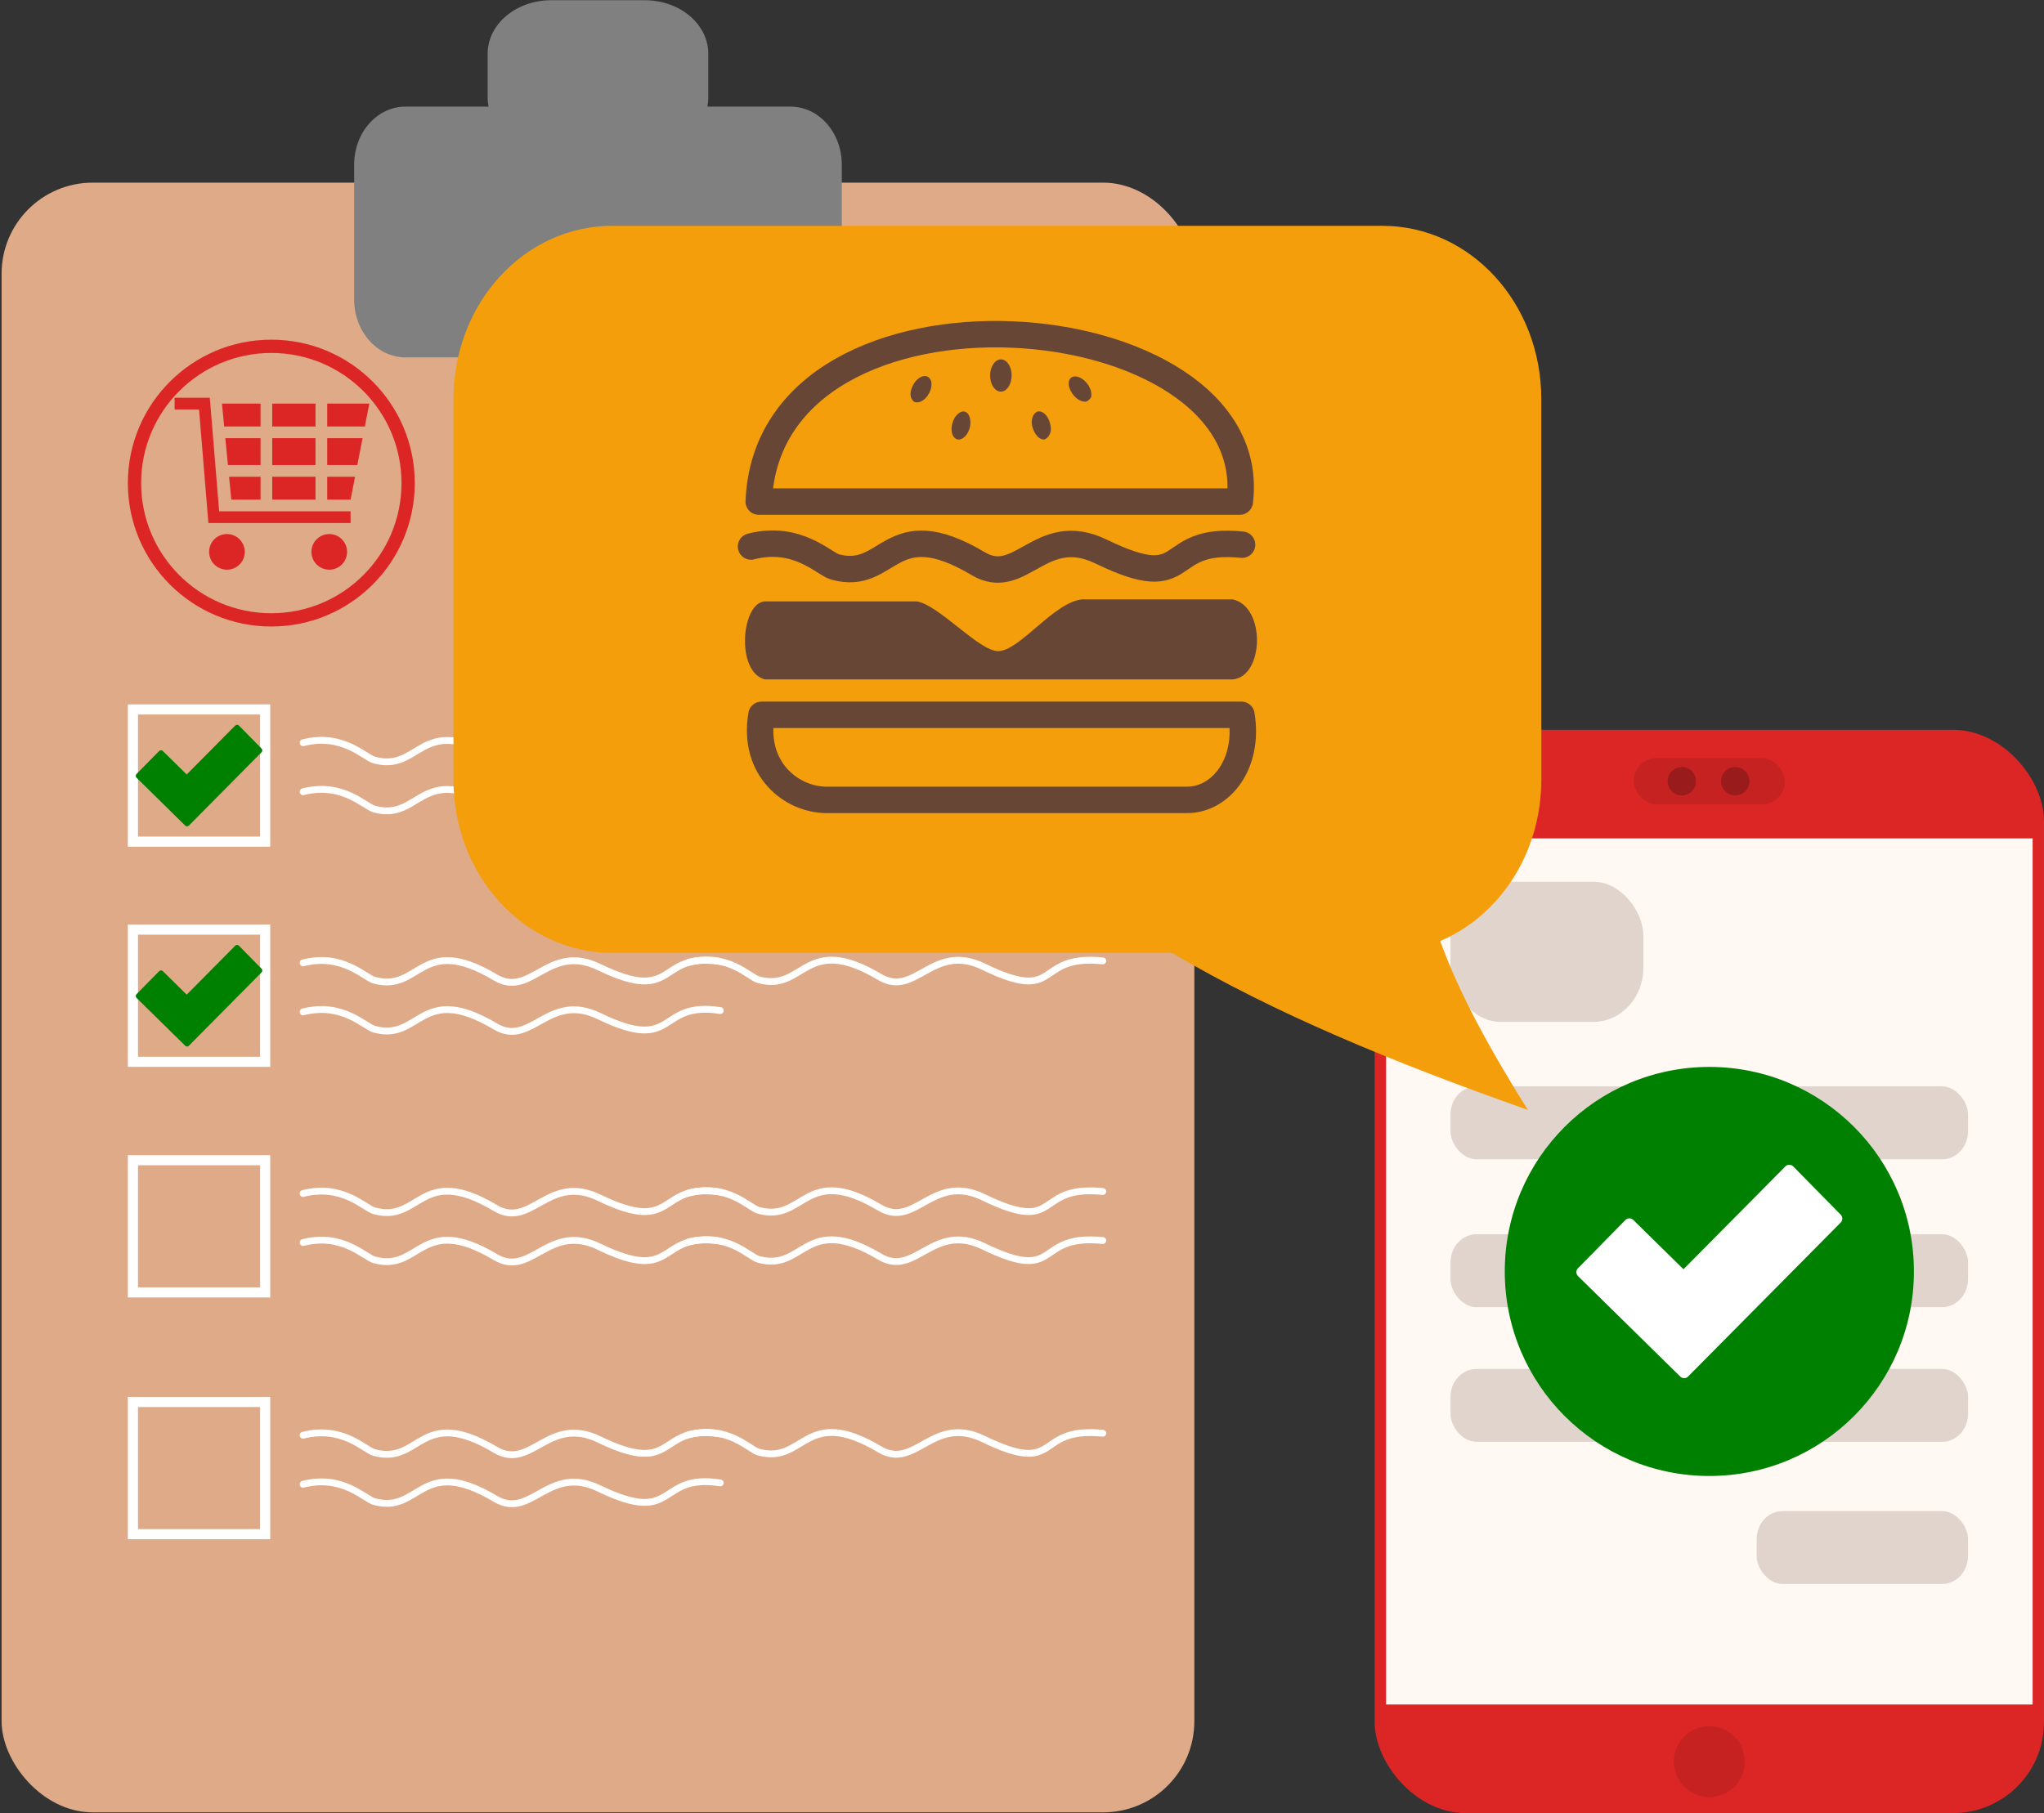 <?xml version="1.0" encoding="UTF-8" standalone="no"?>
<!-- Created with Inkscape (http://www.inkscape.org/) -->

<svg
   width="289.59mm"
   height="256.936mm"
   viewBox="0 0 289.59 256.936"
   version="1.1"
   id="svg1"
   sodipodi:docname="orders.svg"
   xml:space="preserve"
   xmlns:inkscape="http://www.inkscape.org/namespaces/inkscape"
   xmlns:sodipodi="http://sodipodi.sourceforge.net/DTD/sodipodi-0.dtd"
   xmlns="http://www.w3.org/2000/svg"
   xmlns:svg="http://www.w3.org/2000/svg"><rect x="0" y="0" width="289.59" height="256.936" fill="#333333" stroke="none"/><sodipodi:namedview
     id="namedview1"
     pagecolor="#505050"
     bordercolor="#eeeeee"
     borderopacity="1"
     inkscape:showpageshadow="0"
     inkscape:pageopacity="0"
     inkscape:pagecheckerboard="0"
     inkscape:deskcolor="#505050"
     inkscape:document-units="mm"
     showguides="true" /><defs
     id="defs1" /><g
     inkscape:label="Camada 1"
     inkscape:groupmode="layer"
     id="layer1"
     transform="translate(-182.389,247.632)"><g
       id="g11"
       transform="matrix(0.846,0,0,0.846,615.615,-191.049)"
       inkscape:export-filename="orders.svg"
       inkscape:export-xdpi="96"
       inkscape:export-ydpi="96"><path
         style="fill:none;stroke:#674636;stroke-width:3.744;stroke-linecap:round;stroke-linejoin:round;stroke-dasharray:none;stroke-opacity:1;paint-order:stroke fill markers"
         d="m -435.293,65.008 c 6.57,-1.683 10.325,2.457 11.895,2.893 7.791,2.164 7.661,-7.981 20.318,-0.45 5.984,3.561 8.859,-5.857 17.361,-1.736 13.212,6.404 8.273,-2.144 19.997,-0.964"
         id="path5-7-9"
         sodipodi:nodetypes="csssc"
         inkscape:export-filename="orders.svg"
         inkscape:export-xdpi="96"
         inkscape:export-ydpi="96" /><g
         id="g4"><rect
           style="font-variation-settings:'wght' 700;fill:#deaa87;fill-opacity:1;stroke-width:0.118"
           id="rect2"
           width="199.747"
           height="272.988"
           x="-511.821"
           y="-36.288"
           ry="15.253" /><path
           id="rect3"
           style="font-variation-settings:'wght' 700;fill:#808080;stroke-width:0.074"
           d="m -419.758,-66.848 c -5.908,0 -10.665,4.004 -10.665,8.979 v 7.346 c 0,0.511 0.053,1.011 0.149,1.499 h -13.905 c -4.765,0 -8.601,4.341 -8.601,9.733 v 22.539 c 0,5.392 3.836,9.733 8.601,9.733 h 64.464 c 4.765,0 8.601,-4.341 8.601,-9.733 v -22.539 c 0,-5.392 -3.836,-9.733 -8.601,-9.733 h -13.905 c 0.097,-0.487 0.149,-0.987 0.149,-1.499 v -7.346 c 0,-4.974 -4.757,-8.979 -10.665,-8.979 z" /></g><g
         id="g7"
         transform="translate(0,-0.616)"><g
           id="g6"
           transform="translate(-16.538,-0.088)"
           style="stroke:#ffffff"><path
             style="fill:none;stroke:#ffffff;stroke-width:1.144;stroke-linecap:round;stroke-linejoin:round;stroke-dasharray:none;stroke-opacity:1;paint-order:stroke fill markers"
             d="m -444.789,58.233 c 6.57,-1.683 10.325,2.457 11.895,2.893 7.791,2.164 7.661,-7.981 20.318,-0.45 5.984,3.561 8.859,-5.857 17.361,-1.736 13.212,6.404 9.519,-2.607 20.285,-0.933"
             id="path5-7-7"
             sodipodi:nodetypes="csssc" /><path
             style="fill:none;stroke:#ffffff;stroke-width:1.144;stroke-linecap:round;stroke-linejoin:round;stroke-dasharray:none;stroke-opacity:1;paint-order:stroke fill markers"
             d="m -380.244,58.156 c 6.57,-1.683 10.134,2.457 11.704,2.893 7.791,2.164 7.661,-7.981 20.318,-0.45 5.984,3.561 8.859,-5.857 17.361,-1.736 13.212,6.404 8.273,-2.144 19.997,-0.964"
             id="path5-7-7-1"
             sodipodi:nodetypes="csssc" /></g><g
           id="g6-0"
           transform="translate(-16.538,8.124)"
           style="stroke:#ffffff"><path
             style="fill:none;stroke:#ffffff;stroke-width:1.144;stroke-linecap:round;stroke-linejoin:round;stroke-dasharray:none;stroke-opacity:1;paint-order:stroke fill markers"
             d="m -444.789,58.233 c 6.57,-1.683 10.325,2.457 11.895,2.893 7.791,2.164 7.661,-7.981 20.318,-0.45 5.984,3.561 8.859,-5.857 17.361,-1.736 13.212,6.404 9.519,-2.607 20.285,-0.933"
             id="path5-7-7-2"
             sodipodi:nodetypes="csssc" /><path
             style="fill:none;stroke:#ffffff;stroke-width:1.144;stroke-linecap:round;stroke-linejoin:round;stroke-dasharray:none;stroke-opacity:1;paint-order:stroke fill markers"
             d="m -380.244,58.156 c 6.57,-1.683 10.134,2.457 11.704,2.893 7.791,2.164 7.661,-7.981 20.318,-0.45 5.984,3.561 8.859,-5.857 17.361,-1.736 13.212,6.404 8.273,-2.144 19.997,-0.964"
             id="path5-7-7-1-1"
             sodipodi:nodetypes="csssc" /></g></g><g
         id="g8"><g
           id="g6-5"
           transform="translate(-16.538,36.174)"
           style="stroke:#ffffff"><path
             style="fill:none;stroke:#ffffff;stroke-width:1.144;stroke-linecap:round;stroke-linejoin:round;stroke-dasharray:none;stroke-opacity:1;paint-order:stroke fill markers"
             d="m -444.789,58.233 c 6.57,-1.683 10.325,2.457 11.895,2.893 7.791,2.164 7.661,-7.981 20.318,-0.45 5.984,3.561 8.859,-5.857 17.361,-1.736 13.212,6.404 9.519,-2.607 20.285,-0.933"
             id="path5-7-7-3"
             sodipodi:nodetypes="csssc" /><path
             style="fill:none;stroke:#ffffff;stroke-width:1.144;stroke-linecap:round;stroke-linejoin:round;stroke-dasharray:none;stroke-opacity:1;paint-order:stroke fill markers"
             d="m -380.244,58.156 c 6.57,-1.683 10.134,2.457 11.704,2.893 7.791,2.164 7.661,-7.981 20.318,-0.45 5.984,3.561 8.859,-5.857 17.361,-1.736 13.212,6.404 8.273,-2.144 19.997,-0.964"
             id="path5-7-7-1-8"
             sodipodi:nodetypes="csssc" /></g><g
           id="g6-0-5"
           transform="translate(-16.538,44.386)"
           style="stroke:#ffffff"><path
             style="fill:none;stroke:#ffffff;stroke-width:1.144;stroke-linecap:round;stroke-linejoin:round;stroke-dasharray:none;stroke-opacity:1;paint-order:stroke fill markers"
             d="m -444.789,58.233 c 6.57,-1.683 10.325,2.457 11.895,2.893 7.791,2.164 7.661,-7.981 20.318,-0.45 5.984,3.561 8.859,-5.857 17.361,-1.736 13.212,6.404 9.519,-2.607 20.285,-0.933"
             id="path5-7-7-2-1"
             sodipodi:nodetypes="csssc" /></g></g><g
         id="g9"><g
           id="g6-2"
           transform="translate(-16.538,74.804)"
           style="stroke:#ffffff"><path
             style="fill:none;stroke:#ffffff;stroke-width:1.144;stroke-linecap:round;stroke-linejoin:round;stroke-dasharray:none;stroke-opacity:1;paint-order:stroke fill markers"
             d="m -444.789,58.233 c 6.57,-1.683 10.325,2.457 11.895,2.893 7.791,2.164 7.661,-7.981 20.318,-0.45 5.984,3.561 8.859,-5.857 17.361,-1.736 13.212,6.404 9.519,-2.607 20.285,-0.933"
             id="path5-7-7-5"
             sodipodi:nodetypes="csssc" /><path
             style="fill:none;stroke:#ffffff;stroke-width:1.144;stroke-linecap:round;stroke-linejoin:round;stroke-dasharray:none;stroke-opacity:1;paint-order:stroke fill markers"
             d="m -380.244,58.156 c 6.57,-1.683 10.134,2.457 11.704,2.893 7.791,2.164 7.661,-7.981 20.318,-0.45 5.984,3.561 8.859,-5.857 17.361,-1.736 13.212,6.404 8.273,-2.144 19.997,-0.964"
             id="path5-7-7-1-3"
             sodipodi:nodetypes="csssc" /></g><g
           id="g6-0-1"
           transform="translate(-16.538,83.016)"
           style="stroke:#ffffff"><path
             style="fill:none;stroke:#ffffff;stroke-width:1.144;stroke-linecap:round;stroke-linejoin:round;stroke-dasharray:none;stroke-opacity:1;paint-order:stroke fill markers"
             d="m -444.789,58.233 c 6.57,-1.683 10.325,2.457 11.895,2.893 7.791,2.164 7.661,-7.981 20.318,-0.45 5.984,3.561 8.859,-5.857 17.361,-1.736 13.212,6.404 9.519,-2.607 20.285,-0.933"
             id="path5-7-7-2-8"
             sodipodi:nodetypes="csssc" /><path
             style="fill:none;stroke:#ffffff;stroke-width:1.144;stroke-linecap:round;stroke-linejoin:round;stroke-dasharray:none;stroke-opacity:1;paint-order:stroke fill markers"
             d="m -380.244,58.156 c 6.57,-1.683 10.134,2.457 11.704,2.893 7.791,2.164 7.661,-7.981 20.318,-0.45 5.984,3.561 8.859,-5.857 17.361,-1.736 13.212,6.404 8.273,-2.144 19.997,-0.964"
             id="path5-7-7-1-1-63"
             sodipodi:nodetypes="csssc" /></g></g><g
         id="g10"><g
           id="g6-6"
           transform="translate(-16.538,115.298)"
           style="stroke:#ffffff"><path
             style="fill:none;stroke:#ffffff;stroke-width:1.144;stroke-linecap:round;stroke-linejoin:round;stroke-dasharray:none;stroke-opacity:1;paint-order:stroke fill markers"
             d="m -444.789,58.233 c 6.57,-1.683 10.325,2.457 11.895,2.893 7.791,2.164 7.661,-7.981 20.318,-0.45 5.984,3.561 8.859,-5.857 17.361,-1.736 13.212,6.404 9.519,-2.607 20.285,-0.933"
             id="path5-7-7-25"
             sodipodi:nodetypes="csssc" /><path
             style="fill:none;stroke:#ffffff;stroke-width:1.144;stroke-linecap:round;stroke-linejoin:round;stroke-dasharray:none;stroke-opacity:1;paint-order:stroke fill markers"
             d="m -380.244,58.156 c 6.57,-1.683 10.134,2.457 11.704,2.893 7.791,2.164 7.661,-7.981 20.318,-0.45 5.984,3.561 8.859,-5.857 17.361,-1.736 13.212,6.404 8.273,-2.144 19.997,-0.964"
             id="path5-7-7-1-5"
             sodipodi:nodetypes="csssc" /></g><g
           id="g6-0-58"
           transform="translate(-16.538,123.51)"
           style="stroke:#ffffff"><path
             style="fill:none;stroke:#ffffff;stroke-width:1.144;stroke-linecap:round;stroke-linejoin:round;stroke-dasharray:none;stroke-opacity:1;paint-order:stroke fill markers"
             d="m -444.789,58.233 c 6.57,-1.683 10.325,2.457 11.895,2.893 7.791,2.164 7.661,-7.981 20.318,-0.45 5.984,3.561 8.859,-5.857 17.361,-1.736 13.212,6.404 9.519,-2.607 20.285,-0.933"
             id="path5-7-7-2-9"
             sodipodi:nodetypes="csssc" /></g></g><rect
         style="font-variation-settings:'wght' 700;fill:none;fill-opacity:1;stroke:#ffffff;stroke-width:1.697;stroke-dasharray:none"
         id="rect5"
         width="22.146"
         height="22.146"
         x="-489.827"
         y="51.955"
         ry="6.071"
         rx="0" /><rect
         style="font-variation-settings:'wght' 700;fill:none;fill-opacity:1;stroke:#ffffff;stroke-width:1.697;stroke-dasharray:none"
         id="rect5-3"
         width="22.146"
         height="22.146"
         x="-489.827"
         y="88.832"
         ry="6.071"
         rx="0" /><rect
         style="font-variation-settings:'wght' 700;fill:none;fill-opacity:1;stroke:#ffffff;stroke-width:1.697;stroke-dasharray:none"
         id="rect5-0"
         width="22.146"
         height="22.146"
         x="-489.827"
         y="127.462"
         ry="6.071"
         rx="0" /><rect
         style="font-variation-settings:'wght' 700;fill:none;fill-opacity:1;stroke:#ffffff;stroke-width:1.697;stroke-dasharray:none"
         id="rect5-9"
         width="22.146"
         height="22.146"
         x="-489.827"
         y="167.957"
         ry="6.071"
         rx="0" /><path
         id="rect11-2"
         style="font-variation-settings:'wght' 700;fill:#008000;fill-opacity:1;stroke:none;stroke-width:0.095;stroke-dasharray:none"
         d="m -472.379,54.522 c -0.113,-0.002 -0.227,0.041 -0.313,0.128 l -8.125,8.2 -4,-3.932 c -0.175,-0.172 -0.453,-0.169 -0.625,0.006 l -3.784,3.849 c -0.172,0.175 -0.169,0.453 0.006,0.625 l 8.142,8.003 0.006,0.006 c 0.009,0.009 0.02,0.016 0.03,0.024 0.012,0.01 0.024,0.021 0.037,0.03 0.01,0.006 0.02,0.011 0.029,0.016 0.016,0.009 0.031,0.018 0.048,0.025 0.008,0.003 0.016,0.004 0.024,0.007 0.019,0.007 0.039,0.013 0.059,0.017 0.005,0.001 0.009,0.001 0.013,0.002 0.134,0.022 0.275,-0.017 0.378,-0.121 l 0.005,-0.005 0.006,-0.007 12.152,-12.265 c 0.172,-0.174 0.177,-0.45 0.006,-0.625 l -3.784,-3.849 c -0.086,-0.087 -0.199,-0.132 -0.312,-0.133 z" /><path
         id="rect11-2-5"
         style="font-variation-settings:'wght' 700;fill:#008000;fill-opacity:1;stroke:none;stroke-width:0.095;stroke-dasharray:none"
         d="m -472.379,91.4 c -0.113,-0.002 -0.227,0.041 -0.313,0.128 l -8.125,8.2 -4,-3.932 c -0.175,-0.172 -0.453,-0.169 -0.625,0.006 l -3.784,3.849 c -0.172,0.175 -0.169,0.453 0.006,0.625 l 8.142,8.003 0.006,0.006 c 0.009,0.009 0.02,0.016 0.03,0.024 0.012,0.01 0.024,0.021 0.037,0.03 0.01,0.006 0.02,0.011 0.029,0.016 0.016,0.009 0.031,0.018 0.048,0.025 0.008,0.003 0.016,0.005 0.024,0.007 0.019,0.007 0.039,0.013 0.059,0.017 0.005,0.001 0.009,0.001 0.013,0.002 0.134,0.022 0.275,-0.017 0.378,-0.121 l 0.005,-0.005 0.006,-0.007 12.152,-12.265 c 0.172,-0.174 0.177,-0.45 0.006,-0.625 l -3.784,-3.849 c -0.086,-0.087 -0.199,-0.132 -0.312,-0.133 z" /><g
         id="g17"
         transform="translate(11.771)"><g
           style="fill:#dc2626;fill-opacity:1"
           id="g16"
           transform="matrix(0.064,0,0,0.064,-494.619,-2.158)"><g
             id="g9-9"
             style="fill:#dc2626;fill-opacity:1">
	<g
   id="g8-7"
   style="fill:#dc2626;fill-opacity:1">
		<rect
   x="255.51"
   y="236.487"
   width="113.22"
   height="59.882"
   id="rect1-0"
   style="fill:#dc2626;fill-opacity:1" />
		<polygon
   points="224.91,205.891 224.91,135.514 132.743,135.514 139.597,205.891 "
   id="polygon1"
   style="fill:#dc2626;fill-opacity:1" />
		<polygon
   points="148.41,296.369 224.91,296.369 224.91,236.491 142.578,236.491 "
   id="polygon2"
   style="fill:#dc2626;fill-opacity:1" />
		<polygon
   points="224.91,104.914 224.91,45.029 123.93,45.029 129.762,104.914 "
   id="polygon3"
   style="fill:#dc2626;fill-opacity:1" />
		<polygon
   points="399.33,236.491 399.33,296.369 460.529,296.369 472.195,236.491 "
   id="polygon4"
   style="fill:#dc2626;fill-opacity:1" />
		<rect
   x="255.51"
   y="45.029"
   width="113.22"
   height="59.881"
   id="rect4"
   style="fill:#dc2626;fill-opacity:1" />
		<rect
   x="255.51"
   y="135.514"
   width="113.22"
   height="70.377"
   id="rect5-5"
   style="fill:#dc2626;fill-opacity:1" />
		<polygon
   points="399.33,45.029 399.33,104.914 497.826,104.914 509.49,45.029 "
   id="polygon5"
   style="fill:#dc2626;fill-opacity:1" />
		<polygon
   points="399.33,135.514 399.33,205.891 478.156,205.891 491.865,135.514 "
   id="polygon6"
   style="fill:#dc2626;fill-opacity:1" />
		<polygon
   points="63.939,60.33 88.419,357.571 460.529,357.571 460.529,326.972 116.602,326.972 92.122,29.729 0,29.729 0,60.33 "
   id="polygon7"
   style="fill:#dc2626;fill-opacity:1" />
		<circle
   cx="136.935"
   cy="433.096"
   r="46.665"
   id="circle7"
   style="fill:#dc2626;fill-opacity:1" />
		<circle
   cx="404.686"
   cy="433.096"
   r="46.665"
   id="circle8"
   style="fill:#dc2626;fill-opacity:1" />
	</g>
</g></g><circle
           style="font-variation-settings:'wght' 700;fill:none;fill-opacity:1;stroke:#dc2626;stroke-width:2.224;stroke-dasharray:none;stroke-opacity:1"
           id="path16"
           cx="-478.422"
           cy="14.039"
           r="22.912" /></g></g><circle
       id="path3"
       style="fill:#008000;stroke:#000000;stroke-width:0.265"
       cx="327.883"
       cy="-172.789"
       r="0.007" /><path
       style="font-variation-settings:'wght' 700;fill:#008000;stroke:none;stroke-width:0.2;stroke-dasharray:none"
       d="m 325.378,-171.715 15.029,22.186"
       id="path4" /><g
       id="g15"
       transform="translate(503.034,-169.723)"><rect
         style="font-variation-settings:'wght' 700;fill:#dc2626;fill-opacity:1;stroke:none;stroke-width:3.929;stroke-dasharray:none"
         id="rect1"
         width="94.825"
         height="153.51"
         x="-125.881"
         y="25.517"
         ry="12.882" /><rect
         style="font-variation-settings:'wght' 700;fill:#fff8f3;fill-opacity:1;stroke:none;stroke-width:3.453;stroke-dasharray:none"
         id="rect1-8"
         width="91.605"
         height="122.736"
         x="-124.271"
         y="40.904"
         ry="0"
         rx="0" /><circle
         style="font-variation-settings:'wght' 700;fill:#991b1b;fill-opacity:0.333;stroke:none;stroke-width:0.2;stroke-dasharray:none"
         id="path1"
         cx="-78.468"
         cy="171.735"
         r="5.031" /><g
         id="g13"
         transform="matrix(0.71,0,0,0.767,348.031,178.363)"
         style="fill:#674636;fill-opacity:0.2"><rect
           style="font-variation-settings:'wght' 700;fill:#674636;fill-opacity:0.2;stroke:none;stroke-width:0.125;stroke-dasharray:none"
           id="rect13"
           width="38.477"
           height="25.889"
           x="-652.355"
           y="-171.21"
           ry="9.957" /><rect
           style="font-variation-settings:'wght' 700;fill:#674636;fill-opacity:0.2;stroke:none;stroke-width:0.148;stroke-dasharray:none"
           id="rect13-7"
           width="103.273"
           height="13.47"
           x="-652.355"
           y="-133.397"
           ry="5.181" /><rect
           style="font-variation-settings:'wght' 700;fill:#674636;fill-opacity:0.2;stroke:none;stroke-width:0.148;stroke-dasharray:none"
           id="rect13-3"
           width="103.273"
           height="13.47"
           x="-652.355"
           y="-106.082"
           ry="5.181" /><rect
           style="font-variation-settings:'wght' 700;fill:#674636;fill-opacity:0.2;stroke:none;stroke-width:0.148;stroke-dasharray:none"
           id="rect13-9"
           width="103.273"
           height="13.47"
           x="-652.355"
           y="-81.199"
           ry="5.181" /><rect
           style="font-variation-settings:'wght' 700;fill:#674636;fill-opacity:0.2;stroke:none;stroke-width:0.094;stroke-dasharray:none"
           id="rect13-2"
           width="42.182"
           height="13.47"
           x="-591.265"
           y="-54.928"
           ry="5.181" /></g><circle
         style="font-variation-settings:'wght' 700;fill:#008000;stroke:none;stroke-width:0.16;stroke-dasharray:none"
         id="path2"
         cx="-78.468"
         cy="102.272"
         r="28.984" /><path
         id="rect11"
         style="font-variation-settings:'wght' 700;fill:#ffffff;stroke:none;stroke-width:0.169;stroke-dasharray:none"
         d="m -67.134,87.151 c -0.201,-0.003 -0.403,0.073 -0.556,0.228 l -14.444,14.578 -7.111,-6.99 c -0.31,-0.305 -0.806,-0.301 -1.111,0.01 l -6.727,6.843 c -0.305,0.31 -0.301,0.806 0.01,1.111 l 14.475,14.228 0.01,0.01 c 0.017,0.016 0.036,0.029 0.054,0.043 0.022,0.018 0.043,0.038 0.067,0.053 0.017,0.011 0.035,0.019 0.052,0.029 0.028,0.016 0.056,0.032 0.085,0.044 0.014,0.006 0.028,0.008 0.042,0.013 0.035,0.012 0.069,0.023 0.105,0.03 0.008,0.002 0.016,0.002 0.024,0.003 0.238,0.038 0.489,-0.03 0.672,-0.215 l 0.009,-0.009 0.011,-0.012 21.605,-21.804 c 0.306,-0.309 0.315,-0.801 0.01,-1.111 l -6.727,-6.843 c -0.153,-0.155 -0.354,-0.235 -0.555,-0.237 z" /><g
         id="g14"
         transform="translate(14.971,56.875)"
         style="fill:#c62222;fill-opacity:1"><rect
           style="font-variation-settings:'wght' 700;fill:#c62222;fill-opacity:1;stroke:none;stroke-width:0.153;stroke-dasharray:none"
           id="rect14"
           width="21.423"
           height="6.594"
           x="-104.151"
           y="-27.375"
           ry="3.297" /><circle
           style="font-variation-settings:'wght' 700;fill:#991b1b;fill-opacity:1;stroke:none;stroke-width:0.1;stroke-dasharray:none"
           id="path14"
           cx="-97.336"
           cy="-24.078"
           r="2.011" /><circle
           style="font-variation-settings:'wght' 700;fill:#991b1b;fill-opacity:1;stroke:none;stroke-width:0.1;stroke-dasharray:none"
           id="path14-4"
           cx="-89.771"
           cy="-24.078"
           r="2.011" /></g></g><g
       id="g12"
       transform="translate(12.269,-12.78)"><path
         id="rect12"
         style="font-variation-settings:'wght' 700;fill:#f59e0b;fill-opacity:1;stroke:none;stroke-width:0.105;stroke-dasharray:none"
         d="m 256.881,-202.85 c -12.472,0 -22.513,10.953 -22.513,24.559 v 53.921 c 0,13.605 10.041,24.559 22.513,24.559 h 79.292 c 14.444,8.537 31.265,15.491 50.407,22.245 -5.161,-8.233 -9.68,-16.343 -12.416,-23.934 8.396,-3.561 14.326,-12.423 14.326,-22.87 v -53.921 c 0,-13.605 -10.041,-24.559 -22.514,-24.559 z" /><path
         style="fill:none;stroke:#674636;stroke-width:3.744;stroke-linecap:round;stroke-linejoin:round;stroke-dasharray:none;stroke-opacity:1;paint-order:stroke fill markers"
         d="m 277.616,-163.771 h 68.157 c 3.515,-28.677 -66.785,-34.464 -68.157,0 z"
         id="path2-3"
         sodipodi:nodetypes="ccc" /><path
         style="fill:none;stroke:#674636;stroke-width:3.744;stroke-linecap:round;stroke-linejoin:round;stroke-dasharray:none;stroke-opacity:1;paint-order:stroke fill markers"
         d="m 278.002,-133.551 h 68.005 c 1.152,6.976 -2.939,12.054 -7.708,12.054 h -51.038 c -5.067,0 -10.545,-4.435 -9.259,-12.054 z"
         id="path3-1"
         sodipodi:nodetypes="ccssc" /><path
         style="fill:#674636;fill-opacity:1;stroke:none;stroke-width:0.374;stroke-linecap:round;stroke-linejoin:round;stroke-dasharray:none;paint-order:stroke fill markers"
         d="m 278.645,-149.626 h 21.347 c 3.105,0.44 8.808,7.048 11.544,7.048 3.041,0 7.953,-7.027 11.952,-7.336 h 21.256 c 4.728,0.964 4.501,10.975 0,11.347 h -66.228 c -4.231,-1.004 -3.37,-11.192 0.129,-11.059 z"
         id="path4-0"
         sodipodi:nodetypes="ccsccccc" /><path
         style="fill:none;stroke:#674636;stroke-width:3.744;stroke-linecap:round;stroke-linejoin:round;stroke-dasharray:none;stroke-opacity:1;paint-order:stroke fill markers"
         d="m 276.523,-157.406 c 6.57,-1.683 10.325,2.457 11.895,2.893 7.791,2.164 7.661,-7.981 20.318,-0.45 5.984,3.561 8.859,-5.857 17.361,-1.736 13.212,6.404 8.273,-2.144 19.997,-0.964"
         id="path5-7"
         sodipodi:nodetypes="csssc" /><ellipse
         style="fill:none;stroke:none;stroke-width:0.374;stroke-linecap:round;stroke-linejoin:round;stroke-dasharray:none;paint-order:stroke fill markers"
         id="path6-5"
         cx="247.918"
         cy="-250.614"
         rx="1.527"
         ry="2.283"
         transform="rotate(15.632)" /><ellipse
         style="fill:none;stroke:none;stroke-width:0.374;stroke-linecap:round;stroke-linejoin:round;stroke-dasharray:none;paint-order:stroke fill markers"
         id="path6-1-6"
         cx="351.611"
         cy="-88.033"
         rx="1.527"
         ry="2.283"
         transform="rotate(-14.737)" /><ellipse
         style="fill:#674636;fill-opacity:1;stroke:none;stroke-width:0.374;stroke-linecap:round;stroke-linejoin:round;stroke-dasharray:none;paint-order:stroke fill markers"
         id="path6-1-4-7"
         cx="311.084"
         cy="-183.069"
         rx="1.527"
         ry="2.283"
         transform="rotate(0.263)" /><ellipse
         style="fill:none;stroke:none;stroke-width:0.374;stroke-linecap:round;stroke-linejoin:round;stroke-dasharray:none;paint-order:stroke fill markers"
         id="path6-2-94"
         cx="177.412"
         cy="-301.961"
         rx="1.527"
         ry="2.283"
         transform="rotate(28.696)" /><ellipse
         style="fill:none;stroke:none;stroke-width:0.374;stroke-linecap:round;stroke-linejoin:round;stroke-dasharray:none;paint-order:stroke fill markers"
         id="path6-2-2-7"
         cx="365.041"
         cy="58.841"
         rx="1.527"
         ry="2.283"
         transform="rotate(-38.24)" /><path
         style="fill:#674636;fill-opacity:1;stroke:none;stroke-width:0.182;stroke-linecap:round;stroke-linejoin:round;stroke-dasharray:none;paint-order:stroke fill markers"
         d="m 317.485,-172.713 c -0.602,-0.296 -1.194,-1.442 -1.193,-2.306 10e-4,-0.846 0.459,-1.54 1.015,-1.54 0.638,7.8e-4 1.248,0.616 1.539,1.551 0.291,0.934 0.183,1.64 -0.327,2.15 -0.336,0.336 -0.577,0.37 -1.034,0.144 z"
         id="path7-6"
         sodipodi:nodetypes="sscsss" /><path
         style="fill:#674636;fill-opacity:1;stroke:none;stroke-width:0.182;stroke-linecap:round;stroke-linejoin:round;stroke-dasharray:none;paint-order:stroke fill markers"
         d="m 323.37,-178.011 c -0.747,-0.226 -1.506,-1.076 -1.77,-1.982 -0.289,-0.995 0.267,-1.7 1.162,-1.474 1.048,0.265 1.971,1.443 1.982,2.531 0.004,0.331 -0.046,0.446 -0.305,0.705 -0.32,0.32 -0.57,0.371 -1.069,0.221 z"
         id="path8-3"
         sodipodi:nodetypes="ssscss" /><path
         style="fill:#674636;fill-opacity:1;stroke:none;stroke-width:0.182;stroke-linecap:round;stroke-linejoin:round;stroke-dasharray:none;paint-order:stroke fill markers"
         d="m 299.435,-178.107 c -0.416,-0.494 -0.422,-1.166 -0.017,-2.043 0.555,-1.205 1.752,-1.782 2.366,-1.141 0.918,0.958 -0.33,3.46 -1.726,3.46 -0.323,0 -0.431,-0.048 -0.623,-0.275 z"
         id="path10-1"
         sodipodi:nodetypes="ssssss" /><path
         style="fill:#674636;fill-opacity:1;stroke:none;stroke-width:0.182;stroke-linecap:round;stroke-linejoin:round;stroke-dasharray:none;paint-order:stroke fill markers"
         d="m 305.444,-172.74 c -0.797,-0.627 -0.63,-2.435 0.313,-3.377 0.898,-0.898 1.844,-0.308 1.848,1.152 0.005,1.548 -1.306,2.898 -2.161,2.225 z"
         id="path11-3"
         sodipodi:nodetypes="ssss" /></g></g></svg>
